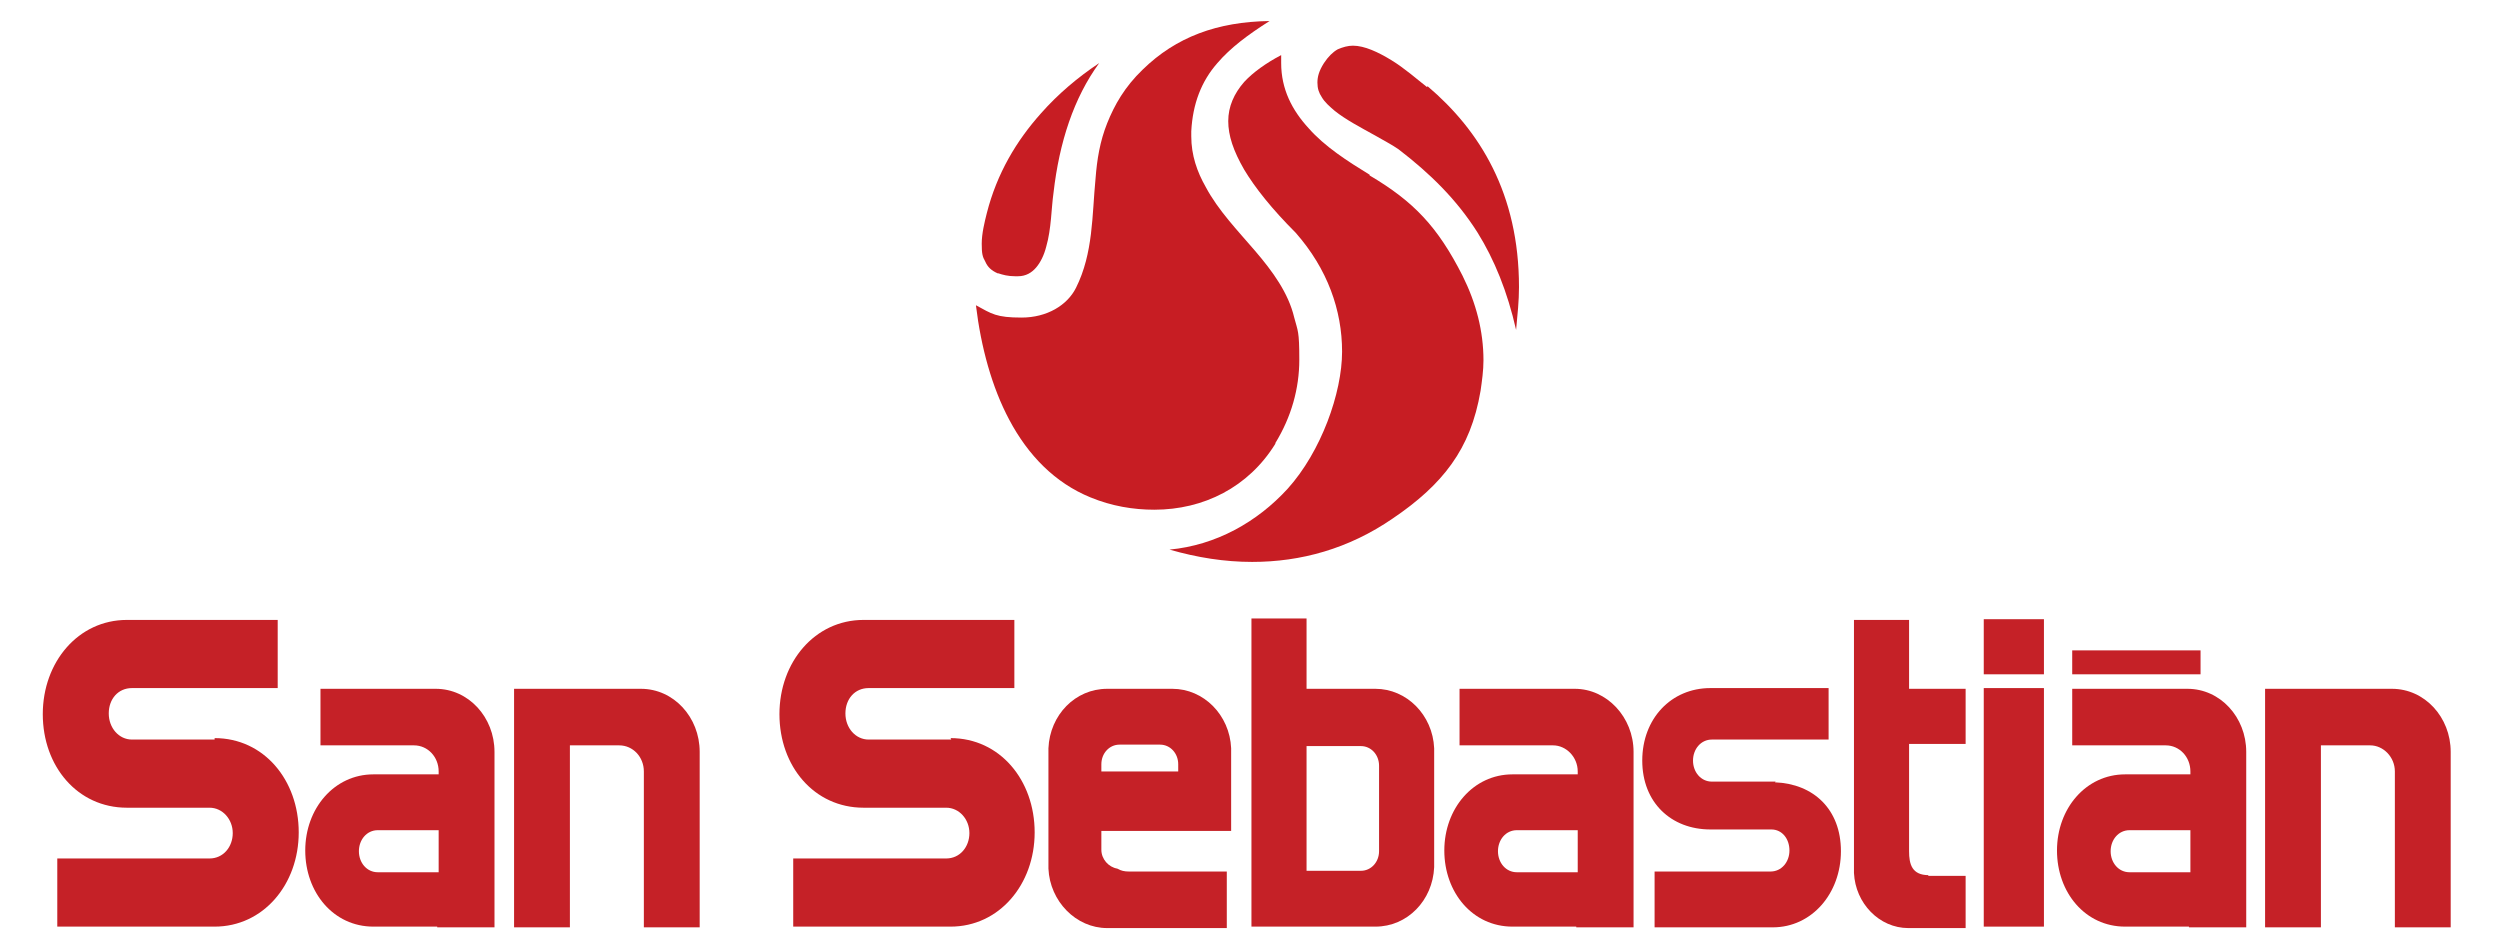 <?xml version="1.0" encoding="UTF-8"?>
<svg xmlns="http://www.w3.org/2000/svg" version="1.1" viewBox="0 0 344.8 130.6">
  <defs>
    <style>
      .cls-1 {
        fill: #c52127;
      }

      .cls-2 {
        fill: #c71d23;
      }
    </style>
  </defs>
  <!-- Generator: Adobe Illustrator 28.7.1, SVG Export Plug-In . SVG Version: 1.2.0 Build 142)  -->
  <g>
    <g id="Capa_1">
      <g>
        <g>
          <path class="cls-2" d="M188.9,24.1c-3.1-1.9-6.2-3.9-8.4-6.4-2.3-2.5-3.8-5.4-3.8-9s0-.7,0-1.1c-2.1,1.1-3.9,2.4-5.1,3.7-1.4,1.6-2.2,3.4-2.2,5.4s.7,4.1,2.2,6.7c1.5,2.5,3.8,5.4,7.1,8.7h0s0,0,0,0c4.4,5,6.4,10.7,6.4,16.4s-2.9,13.8-7.5,18.9c-4.2,4.6-9.9,7.8-16.3,8.4,3.8,1.1,7.6,1.7,11.4,1.7,6.7,0,13.3-1.8,19.4-6,3.4-2.3,6.1-4.7,8.1-7.5,2-2.8,3.3-6,4-10.1.2-1.4.4-2.8.4-4.2,0-4-1-7.9-2.9-11.7-3.4-6.7-6.7-10.2-12.8-13.8Z"/>
          <path class="cls-2" d="M137.7,37.7c.6.2,1.3.4,2.3.4h.4c1.1,0,1.9-.5,2.5-1.2.6-.7,1.1-1.7,1.4-2.9.7-2.4.7-5.3,1-7.4.8-7,2.8-13.1,6.3-17.9-3,2-5.7,4.3-8,6.9-3.4,3.8-6.1,8.3-7.5,13.8-.3,1.2-.7,2.8-.7,4.2s.1,1.8.5,2.5c.3.7.8,1.2,1.7,1.6Z"/>
          <path class="cls-2" d="M175.9,61.1c2.2-3.6,3.3-7.5,3.3-11.5s-.2-3.9-.7-5.8c-.8-3.4-3-6.4-5.4-9.2-2.4-2.8-5.1-5.6-6.8-8.8-1.2-2.1-2-4.4-2-7v-.7c.2-3.8,1.4-6.9,3.6-9.4,1.8-2.1,4.2-3.9,7.2-5.8-7.2.1-12.9,2.2-17.5,6.7-2.5,2.4-3.9,4.9-4.9,7.4-1,2.5-1.4,5-1.6,7.6-.5,5.1-.3,10.3-2.7,15.1-1.2,2.4-4,4.1-7.5,4.1s-4.1-.5-6.3-1.7c.7,5.8,2.2,11.3,4.6,15.8,2.6,4.9,6.3,8.7,11.2,10.7,2.9,1.2,5.9,1.7,8.8,1.7,6.8,0,13-3.1,16.7-9.1Z"/>
          <path class="cls-2" d="M196.8,12c-1.4-1.1-3.1-2.6-4.9-3.7-1.8-1.1-3.7-2-5.3-2h0c-.7,0-1.4.2-2.1.5-.7.4-1.3,1-1.9,1.9-.7,1.1-.9,1.9-.9,2.7s.2,1.4.6,2c.4.7,1.1,1.3,1.8,1.9,1.5,1.2,3.6,2.3,5.4,3.3,1.2.7,2.4,1.3,3.4,2,4.3,3.3,8,6.9,10.9,11.5,2.3,3.7,4.1,8.1,5.3,13.4.2-2.1.4-4,.4-5.9,0-12.9-5.4-21.6-12.6-27.7Z"/>
        </g>
        <g>
          <path class="cls-1" d="M29.6,102h-11.4c-1.8,0-3.2-1.6-3.2-3.6s1.3-3.5,3.2-3.5h20.1v-9.4h-20.8c-6.7,0-11.6,5.8-11.6,13s4.8,12.9,11.6,12.9h4.9s6.5,0,6.5,0c1.8,0,3.2,1.6,3.2,3.5s-1.3,3.5-3.2,3.5H7.9v9.4h21.7c6.7,0,11.6-5.8,11.6-13s-4.8-13-11.6-13"/>
          <path class="cls-1" d="M131.2,102h-11.4c-1.8,0-3.2-1.6-3.2-3.6s1.3-3.5,3.2-3.5h20.1v-9.4h-20.8c-6.7,0-11.6,5.8-11.6,13s4.8,12.9,11.6,12.9h4.9s6.5,0,6.5,0c1.8,0,3.2,1.6,3.2,3.5s-1.3,3.5-3.2,3.5h-21.1v9.4h21.7c6.7,0,11.6-5.8,11.6-13s-4.8-13-11.6-13"/>
          <path class="cls-1" d="M244.9,107.8h0s-8.8,0-8.8,0c-1.5,0-2.6-1.3-2.6-2.9s1.1-2.9,2.6-2.9h16.1v-7.1h-16.3c-5.4,0-9.4,4.2-9.4,10s4,9.5,9.4,9.5h8.4c1.5,0,2.5,1.3,2.5,2.9s-1.1,2.9-2.6,2.9h-16v7.7h16.3c5.4,0,9.4-4.7,9.4-10.5s-3.8-9.3-9.1-9.5"/>
          <path class="cls-1" d="M60.3,127.9h7.9v-24.2c0-4.8-3.6-8.7-8.1-8.7h-15.9v7.8h12.9c1.9,0,3.4,1.6,3.4,3.6v.4h-9c-5.4,0-9.4,4.7-9.4,10.5s3.9,10.5,9.4,10.5h8.8M49.5,117.4c0-1.6,1.1-2.9,2.6-2.9h8.4v5.8h-8.4c-1.5,0-2.6-1.3-2.6-2.9"/>
          <path class="cls-1" d="M217.4,127.9h7.9v-24.2c0-4.8-3.7-8.7-8.1-8.7h-15.9v7.8h12.9c1.8,0,3.4,1.6,3.4,3.6v.4h-9c-5.4,0-9.4,4.7-9.4,10.5s3.9,10.5,9.4,10.5h8.8M206.6,117.4c0-1.6,1.1-2.9,2.6-2.9h8.4v5.8h-8.4c-1.5,0-2.6-1.3-2.6-2.9"/>
          <path class="cls-1" d="M301.9,127.9h7.9v-24.2c0-4.8-3.6-8.7-8.1-8.7h-15.9v7.8h12.9c1.9,0,3.4,1.6,3.4,3.6v.4h-9c-5.4,0-9.4,4.7-9.4,10.5s3.9,10.5,9.4,10.5h8.8M291.1,117.4c0-1.6,1.1-2.9,2.6-2.9h8.4v5.8h-8.4c-1.5,0-2.6-1.3-2.6-2.9"/>
          <path class="cls-1" d="M88.4,95h-9.8s-7.7,0-7.7,0v32.9h7.7v-25.1h6.8c1.9,0,3.4,1.6,3.4,3.6v21.5h7.7v-24.2c0-4.8-3.6-8.7-8.1-8.7"/>
          <path class="cls-1" d="M329.9,95h-9.8s-7.7,0-7.7,0v32.9h7.7v-25.1h6.8c1.8,0,3.4,1.6,3.4,3.6v21.5h7.7v-24.2c0-4.8-3.6-8.7-8.1-8.7"/>
          <path class="cls-1" d="M169.8,103.2c-.2-4.6-3.8-8.2-8.1-8.2h-9c-4.4,0-7.9,3.6-8.1,8.2h0s0,16.6,0,16.6h0c.2,4.5,3.8,8.2,8.1,8.2h16.5v-7.8h-13.5c-.6,0-1.1-.1-1.6-.4-1.2-.2-2.2-1.3-2.2-2.6v-2.6h11.6s6.3,0,6.3,0v-11.3h0M151.9,105.4c0-1.5,1.1-2.7,2.5-2.7h5.6c1.4,0,2.5,1.2,2.5,2.7v1h-10.6v-1Z"/>
          <path class="cls-1" d="M197.8,103.2c-.2-4.6-3.8-8.2-8.1-8.2h-9.5s0-9.7,0-9.7h-7.6v42.5h7.2c.3,0,.6,0,.9,0h9c4.4,0,7.9-3.6,8.1-8.2h0s0-.5,0-.5v-16s0,0,0,0M190.2,117.4c0,1.5-1.1,2.7-2.5,2.7h-7.5v-17.2h7.5c1.4,0,2.5,1.2,2.5,2.7v11.8Z"/>
          <path class="cls-1" d="M266,120.7c-2.3,0-2.7-1.5-2.7-3.3v-14.8h7.8v-7.6h-7.8v-9.5h-7.6v34.9h0c.2,4.2,3.5,7.6,7.5,7.6h7.9v-7.2h-5.2"/>
          <rect class="cls-1" x="273.6" y="94.9" width="8.3" height="32.9"/>
          <rect class="cls-1" x="273.6" y="85.4" width="8.3" height="7.6"/>
          <rect class="cls-1" x="285.8" y="89.7" width="17.7" height="3.3"/>
        </g>
      </g>
    </g>
  </g>
</svg>